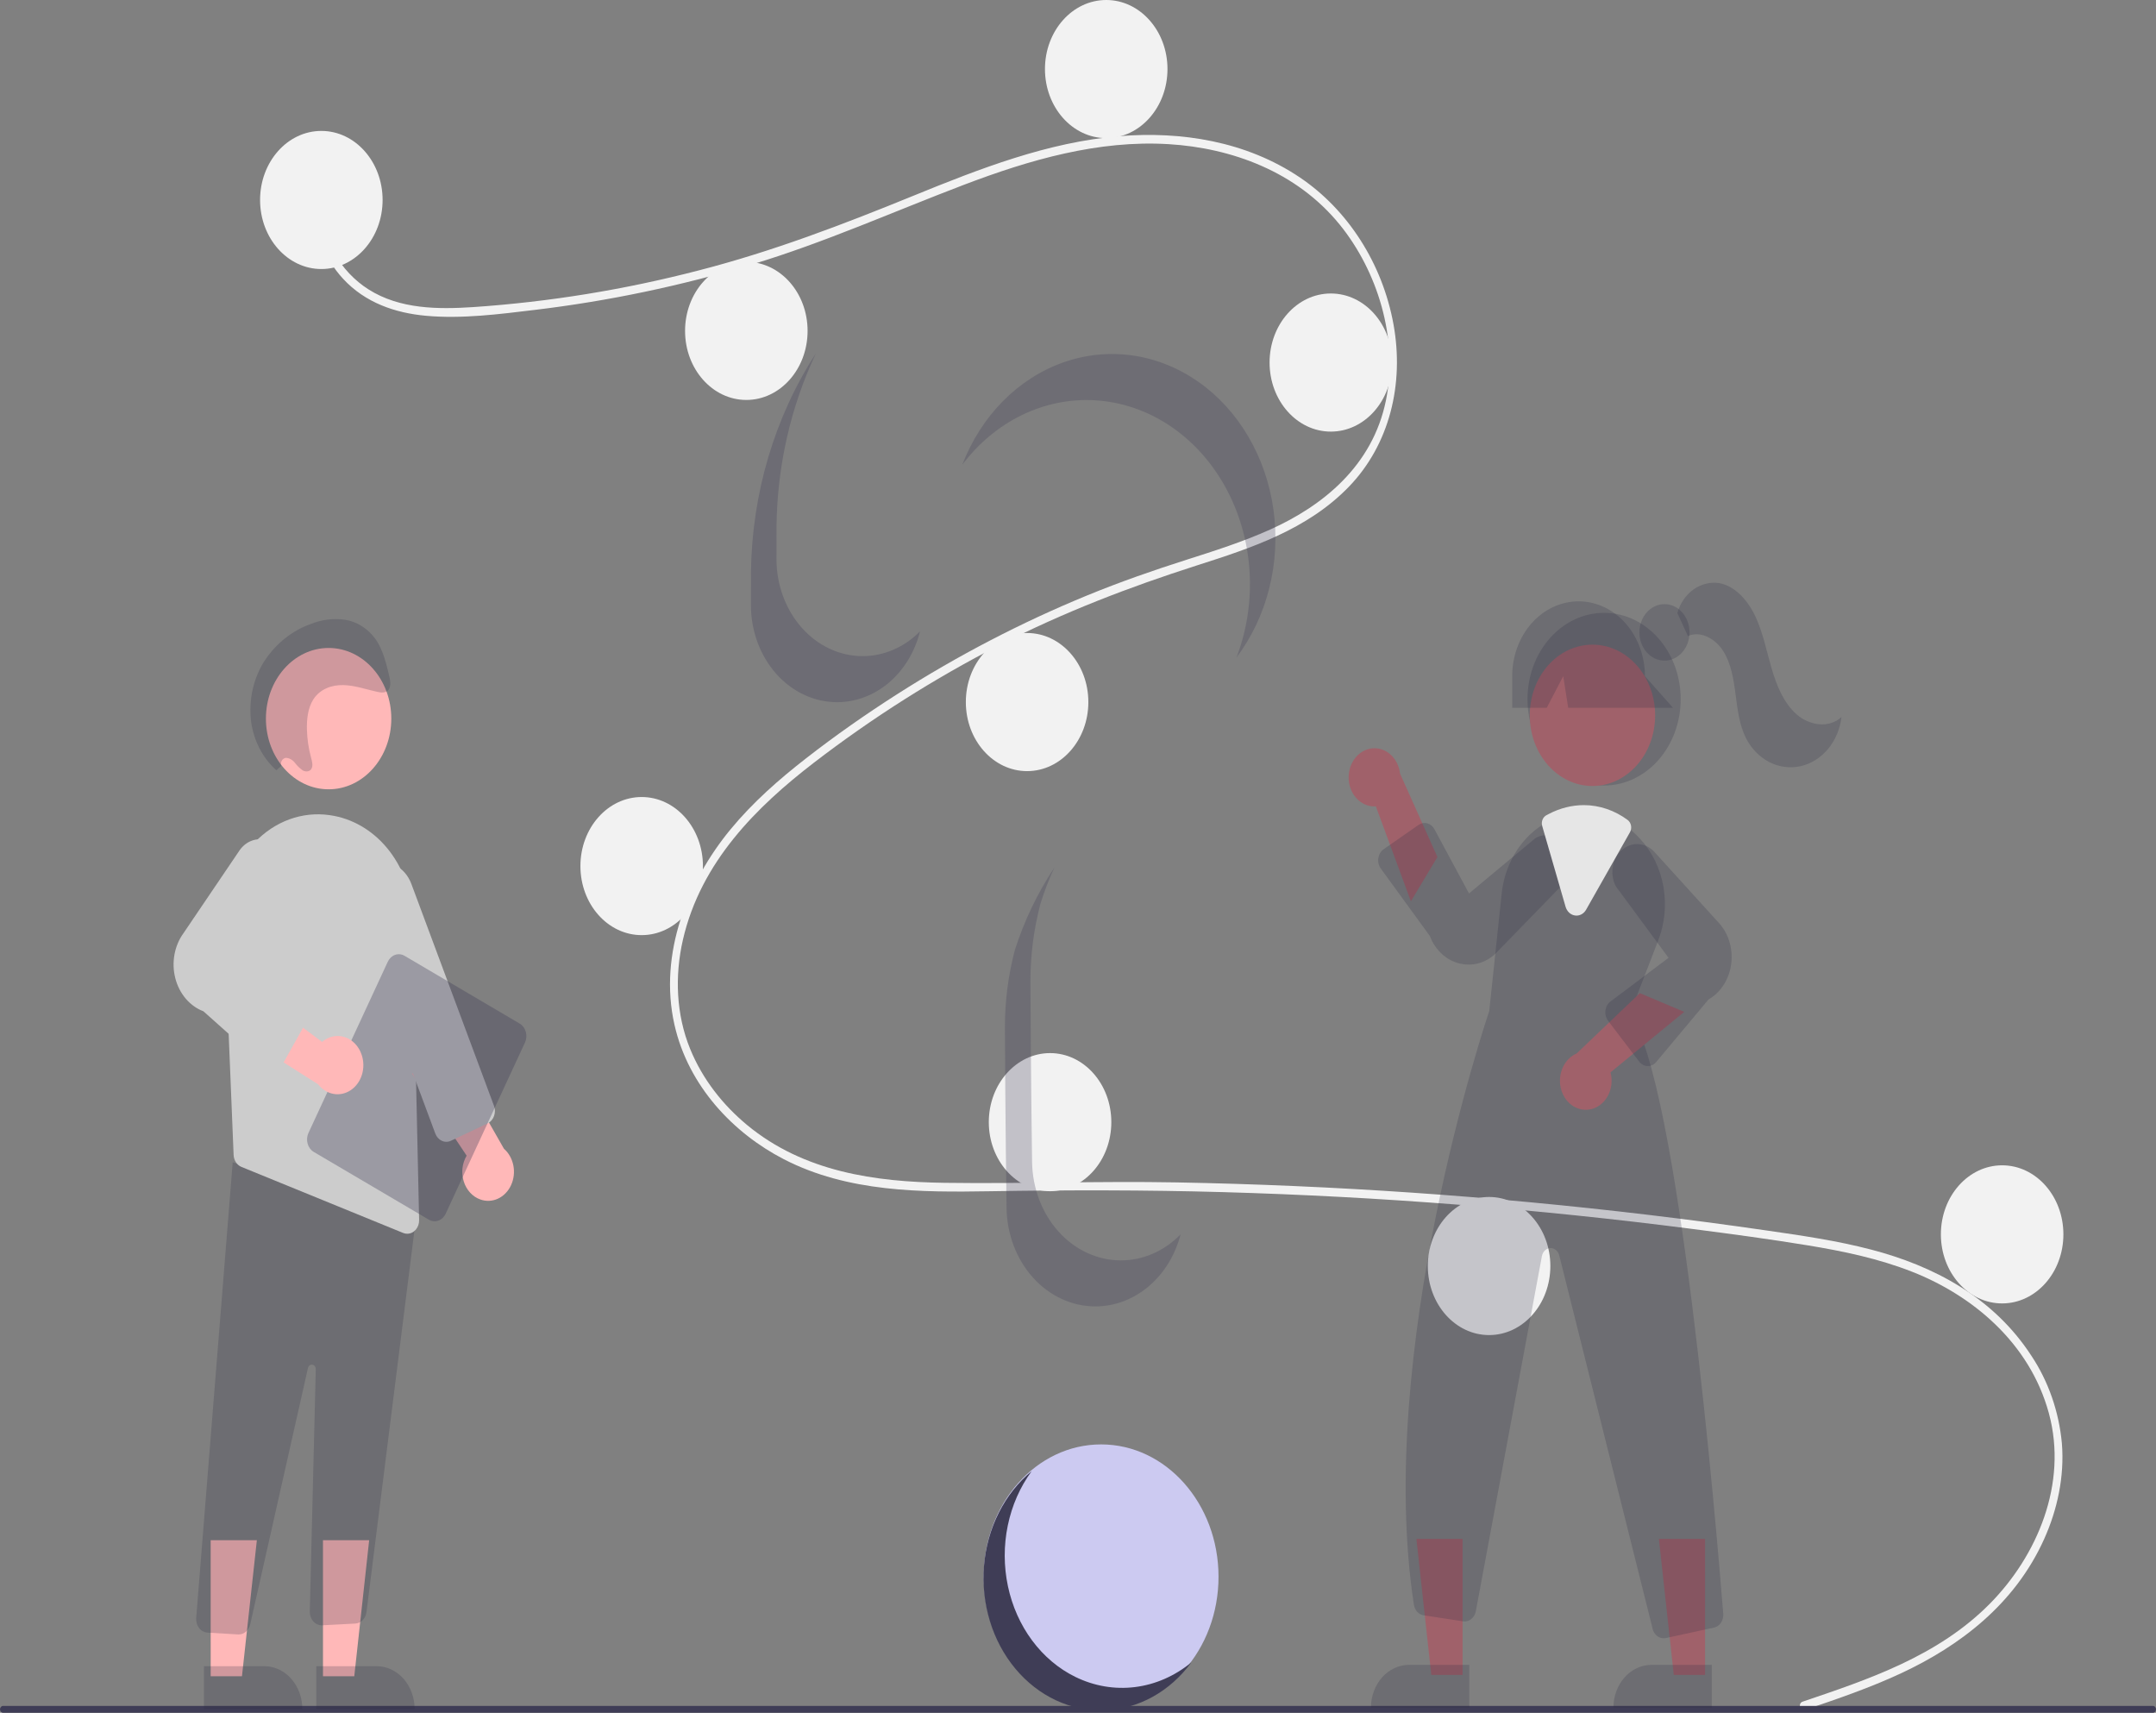 <svg width="175" height="139" viewBox="0 0 175 139" fill="none" xmlns="http://www.w3.org/2000/svg">
<rect x="0" y="0" width="175" height="139" fill="#808080" stroke="none"/>
<g clip-path="url(#clip0_7908_4879)">
<path d="M89.376 138.705C94.64 138.705 98.906 133.896 98.906 127.964C98.906 122.032 94.64 117.222 89.376 117.222C84.113 117.222 79.846 122.032 79.846 127.964C79.846 133.896 84.113 138.705 89.376 138.705Z" fill="#CCCAF1"/>
<path d="M146.31 138.102C151.642 136.297 157.31 134.415 161.539 130.125C165.317 126.291 167.868 120.437 166.303 114.687C164.741 108.95 160.062 105.124 155.231 103.221C152.491 102.141 149.624 101.543 146.759 101.072C143.644 100.561 140.515 100.142 137.388 99.739C124.726 98.107 112.016 97.109 99.258 96.747C92.963 96.569 86.669 96.573 80.373 96.676C74.75 96.768 68.828 96.766 63.612 94.072C59.556 91.978 55.874 88.167 54.744 83.159C53.44 77.379 55.846 71.492 59.298 67.306C61.118 65.099 63.244 63.242 65.438 61.534C67.818 59.681 70.281 57.96 72.797 56.353C77.753 53.19 82.935 50.497 88.287 48.304C90.928 47.222 93.608 46.288 96.311 45.427C98.594 44.7 100.883 43.971 103.089 42.98C107.354 41.065 111.41 37.82 112.494 32.5C113.522 27.458 111.789 21.985 108.751 18.239C105.237 13.906 99.938 12.007 94.858 11.699C89.154 11.354 83.583 12.963 78.222 15.005C72.504 17.183 66.91 19.687 61.072 21.451C55.282 23.198 49.381 24.434 43.421 25.149C40.504 25.499 37.498 25.894 34.563 25.626C32.103 25.401 29.656 24.586 27.843 22.619C26.289 20.931 25.363 18.613 25.681 16.166C25.739 15.722 26.338 15.911 26.28 16.352C25.893 19.331 27.689 22.075 29.903 23.481C32.461 25.106 35.574 25.108 38.422 24.922C44.598 24.502 50.732 23.503 56.761 21.934C62.685 20.41 68.397 18.23 74.103 15.901C79.522 13.689 85.062 11.53 90.851 11.051C95.874 10.636 101.159 11.461 105.535 14.419C109.381 17.02 112.209 21.356 113.11 26.333C113.991 31.195 112.771 36.09 109.505 39.483C106.124 42.997 101.487 44.499 97.166 45.882C91.686 47.637 86.323 49.688 81.132 52.351C75.871 55.043 70.824 58.241 66.049 61.908C61.441 65.458 56.892 69.925 55.434 76.258C54.755 79.208 54.881 82.337 56.017 85.123C57.027 87.601 58.691 89.685 60.629 91.292C65.253 95.127 71.082 95.915 76.668 95.993C82.941 96.081 89.215 95.843 95.491 95.959C108.281 96.195 121.044 97.073 133.782 98.591C136.974 98.972 140.161 99.393 143.345 99.854C146.208 100.268 149.082 100.68 151.897 101.417C156.903 102.726 161.774 105.244 164.885 110.028C166.266 112.102 167.122 114.559 167.361 117.138C167.578 119.829 166.994 122.525 165.914 124.919C163.525 130.217 159.05 133.587 154.297 135.801C151.752 136.987 149.111 137.886 146.476 138.778C146.092 138.908 145.928 138.232 146.31 138.102Z" fill="#F2F2F2"/>
<path d="M26.083 21.833C28.829 21.833 31.055 19.324 31.055 16.229C31.055 13.134 28.829 10.625 26.083 10.625C23.337 10.625 21.11 13.134 21.11 16.229C21.11 19.324 23.337 21.833 26.083 21.833Z" fill="#F2F2F2"/>
<path d="M60.578 32.458C63.324 32.458 65.551 29.949 65.551 26.854C65.551 23.759 63.324 21.25 60.578 21.25C57.832 21.25 55.606 23.759 55.606 26.854C55.606 29.949 57.832 32.458 60.578 32.458Z" fill="#F2F2F2"/>
<path d="M89.791 11.209C92.537 11.209 94.763 8.699 94.763 5.604C94.763 2.509 92.537 0 89.791 0C87.044 0 84.818 2.509 84.818 5.604C84.818 8.699 87.044 11.209 89.791 11.209Z" fill="#F2F2F2"/>
<path d="M108.022 35.027C110.769 35.027 112.995 32.517 112.995 29.422C112.995 26.327 110.769 23.818 108.022 23.818C105.276 23.818 103.05 26.327 103.05 29.422C103.05 32.517 105.276 35.027 108.022 35.027Z" fill="#F2F2F2"/>
<path d="M83.368 62.581C86.114 62.581 88.34 60.072 88.34 56.977C88.34 53.882 86.114 51.372 83.368 51.372C80.622 51.372 78.396 53.882 78.396 56.977C78.396 60.072 80.622 62.581 83.368 62.581Z" fill="#F2F2F2"/>
<path d="M52.084 75.891C54.83 75.891 57.056 73.382 57.056 70.287C57.056 67.192 54.83 64.683 52.084 64.683C49.338 64.683 47.112 67.192 47.112 70.287C47.112 73.382 49.338 75.891 52.084 75.891Z" fill="#F2F2F2"/>
<path d="M85.233 96.674C87.979 96.674 90.205 94.164 90.205 91.069C90.205 87.974 87.979 85.465 85.233 85.465C82.486 85.465 80.26 87.974 80.26 91.069C80.26 94.164 82.486 96.674 85.233 96.674Z" fill="#F2F2F2"/>
<path d="M120.868 108.349C123.614 108.349 125.84 105.84 125.84 102.745C125.84 99.65 123.614 97.141 120.868 97.141C118.121 97.141 115.895 99.65 115.895 102.745C115.895 105.84 118.121 108.349 120.868 108.349Z" fill="#F2F2F2"/>
<path d="M162.511 105.78C165.257 105.78 167.483 103.271 167.483 100.176C167.483 97.081 165.257 94.572 162.511 94.572C159.765 94.572 157.539 97.081 157.539 100.176C157.539 103.271 159.765 105.78 162.511 105.78Z" fill="#F2F2F2"/>
<path d="M174.754 139H0.247C0.182 139 0.119 138.97 0.073 138.918C0.027 138.866 0.001 138.796 0.001 138.722C0.001 138.648 0.027 138.578 0.073 138.526C0.119 138.474 0.182 138.444 0.247 138.444H174.754C174.819 138.444 174.882 138.473 174.928 138.525C174.974 138.578 175 138.648 175 138.722C175 138.796 174.974 138.866 174.928 138.919C174.882 138.971 174.819 139 174.754 139Z" fill="#3F3D56"/>
<path d="M130.202 63.748C133.635 63.748 136.418 60.611 136.418 56.742C136.418 52.873 133.635 49.737 130.202 49.737C126.77 49.737 123.987 52.873 123.987 56.742C123.987 60.611 126.77 63.748 130.202 63.748Z" fill="#2F2E41" fill-opacity="0.23"/>
<path d="M118.717 135.933H116.177L114.969 124.891H118.717L118.717 135.933Z" fill="#A0616A"/>
<path d="M114.362 135.115H119.261V138.592H111.278C111.278 138.135 111.358 137.683 111.513 137.261C111.668 136.84 111.895 136.456 112.181 136.134C112.468 135.811 112.808 135.555 113.182 135.38C113.556 135.205 113.957 135.115 114.362 135.115Z" fill="#2F2E41" fill-opacity="0.23"/>
<path d="M138.399 135.933H135.859L134.651 124.891H138.4L138.399 135.933Z" fill="#A0616A"/>
<path d="M134.044 135.115H138.943V138.592H130.96C130.96 138.135 131.04 137.683 131.195 137.261C131.35 136.84 131.577 136.456 131.864 136.134C132.15 135.811 132.49 135.555 132.864 135.38C133.238 135.205 133.639 135.115 134.044 135.115Z" fill="#2F2E41" fill-opacity="0.23"/>
<path d="M129.258 63.788C132.068 63.788 134.346 61.221 134.346 58.053C134.346 54.886 132.068 52.318 129.258 52.318C126.447 52.318 124.169 54.886 124.169 58.053C124.169 61.221 126.447 63.788 129.258 63.788Z" fill="#A0616A"/>
<path d="M132.291 82.29L134.567 76.394C135.12 75.011 135.279 73.469 135.021 71.98C134.763 70.491 134.101 69.129 133.128 68.081C132.927 67.859 132.715 67.65 132.491 67.458C131.368 66.467 129.983 65.927 128.557 65.924C127.598 65.928 126.651 66.165 125.781 66.62C125.706 66.657 125.634 66.697 125.559 66.736C125.416 66.813 125.275 66.897 125.139 66.984C124.247 67.561 123.488 68.366 122.923 69.335C122.358 70.304 122.002 71.408 121.886 72.56L120.881 82.05C120.628 82.795 111.612 109.695 114.765 130.233C114.799 130.452 114.894 130.653 115.036 130.808C115.178 130.962 115.361 131.061 115.557 131.09L118.753 131.58C118.987 131.616 119.224 131.551 119.416 131.398C119.609 131.245 119.743 131.015 119.791 130.756L125.155 101.938C125.189 101.759 125.274 101.598 125.399 101.48C125.523 101.362 125.679 101.295 125.841 101.289C126.003 101.283 126.163 101.338 126.294 101.446C126.425 101.554 126.52 101.708 126.564 101.884L134.143 132.189C134.197 132.41 134.313 132.604 134.475 132.742C134.636 132.88 134.833 132.955 135.036 132.955C135.096 132.955 135.156 132.949 135.216 132.937L139.121 132.089C139.348 132.041 139.551 131.899 139.69 131.692C139.83 131.484 139.895 131.225 139.873 130.966C139.299 123.753 136.25 87.621 132.291 82.29Z" fill="#2F2E41" fill-opacity="0.23"/>
<path d="M109.482 62.826C109.447 63.167 109.478 63.513 109.574 63.838C109.67 64.164 109.828 64.462 110.038 64.712C110.247 64.961 110.502 65.156 110.785 65.282C111.069 65.408 111.373 65.463 111.677 65.442L114.521 73.146L116.673 69.552L113.642 62.787C113.577 62.213 113.328 61.687 112.942 61.306C112.556 60.926 112.059 60.719 111.547 60.724C111.034 60.729 110.54 60.945 110.16 61.333C109.779 61.72 109.538 62.252 109.482 62.826L109.482 62.826Z" fill="#A0616A"/>
<path d="M128.975 90.048C129.278 90.007 129.569 89.892 129.827 89.711C130.086 89.53 130.306 89.287 130.473 89C130.639 88.712 130.748 88.387 130.791 88.047C130.834 87.707 130.81 87.361 130.721 87.032L136.706 82.12L133.103 80.599L127.972 85.497C127.492 85.702 127.096 86.098 126.858 86.61C126.62 87.121 126.557 87.714 126.68 88.275C126.804 88.836 127.106 89.326 127.529 89.653C127.952 89.98 128.467 90.12 128.975 90.048Z" fill="#A0616A"/>
<path d="M119.22 78.282C118.99 78.282 118.761 78.257 118.536 78.206C117.992 78.09 117.481 77.824 117.05 77.432C116.618 77.041 116.278 76.535 116.061 75.961L112.076 70.484C111.992 70.369 111.93 70.234 111.896 70.089C111.862 69.945 111.855 69.793 111.877 69.645C111.899 69.498 111.948 69.357 112.022 69.233C112.096 69.108 112.193 69.003 112.306 68.924L115.141 66.946C115.246 66.873 115.362 66.824 115.484 66.802C115.606 66.78 115.73 66.785 115.849 66.818C115.969 66.85 116.082 66.909 116.181 66.991C116.281 67.073 116.365 67.176 116.429 67.294L119.238 72.51L124.616 68.029C125.045 67.776 125.539 67.705 126.01 67.829C126.481 67.953 126.896 68.264 127.181 68.705C127.465 69.146 127.599 69.688 127.558 70.231C127.518 70.774 127.305 71.282 126.959 71.663L121.591 77.183C120.96 77.887 120.108 78.283 119.22 78.282Z" fill="#2F2E41" fill-opacity="0.23"/>
<path d="M133.753 86.519C133.746 86.519 133.739 86.519 133.732 86.519C133.601 86.515 133.472 86.481 133.354 86.417C133.236 86.354 133.131 86.264 133.046 86.152L130.525 82.838C130.439 82.725 130.376 82.593 130.338 82.45C130.301 82.307 130.291 82.157 130.309 82.01C130.327 81.863 130.373 81.722 130.443 81.596C130.513 81.47 130.606 81.362 130.716 81.279L135.436 77.733L131.16 71.939C130.911 71.472 130.82 70.919 130.903 70.382C130.986 69.845 131.237 69.36 131.611 69.015C131.986 68.669 132.457 68.487 132.941 68.502C133.424 68.517 133.887 68.727 134.244 69.094L139.441 74.818C139.85 75.239 140.162 75.766 140.351 76.353C140.539 76.94 140.599 77.57 140.524 78.189C140.449 78.807 140.242 79.396 139.921 79.905C139.6 80.414 139.174 80.827 138.679 81.109L134.432 86.189C134.345 86.293 134.24 86.376 134.123 86.433C134.006 86.489 133.881 86.519 133.753 86.519Z" fill="#2F2E41" fill-opacity="0.23"/>
<path d="M127.964 74.306C127.923 74.306 127.883 74.303 127.843 74.298C127.667 74.274 127.501 74.193 127.365 74.066C127.229 73.939 127.128 73.771 127.074 73.581L125.18 67.036C125.132 66.871 125.14 66.691 125.2 66.531C125.261 66.371 125.371 66.242 125.51 66.166L125.572 66.134C125.627 66.104 125.683 66.074 125.739 66.046C126.622 65.584 127.584 65.343 128.557 65.34C129.821 65.343 131.057 65.761 132.113 66.544C132.254 66.65 132.353 66.815 132.388 67.002C132.423 67.19 132.391 67.385 132.299 67.547L128.746 73.821C128.663 73.97 128.547 74.093 128.411 74.177C128.274 74.262 128.12 74.307 127.964 74.306Z" fill="#E6E6E6"/>
<path d="M135.103 53.615C136.226 53.615 137.136 52.589 137.136 51.322C137.136 50.056 136.226 49.03 135.103 49.03C133.979 49.03 133.069 50.056 133.069 51.322C133.069 52.589 133.979 53.615 135.103 53.615Z" fill="#2F2E41" fill-opacity="0.23"/>
<path d="M128.13 48.803C126.702 48.803 125.332 49.442 124.321 50.581C123.311 51.719 122.744 53.264 122.744 54.874V57.443H125.547L126.887 54.874L127.289 57.443H135.796L133.517 54.874C133.517 53.264 132.949 51.719 131.939 50.581C130.929 49.442 129.559 48.803 128.13 48.803Z" fill="#2F2E41" fill-opacity="0.23"/>
<path d="M136.148 49.752C136.373 48.96 136.838 48.282 137.463 47.838C138.087 47.394 138.831 47.212 139.562 47.325C140.858 47.569 141.883 48.743 142.494 50.055C143.104 51.366 143.386 52.834 143.797 54.241C144.207 55.648 144.789 57.063 145.826 57.974C146.862 58.884 148.452 59.131 149.47 58.194C149.354 59.171 148.968 60.081 148.367 60.797C147.767 61.513 146.982 61.998 146.123 62.184C145.265 62.369 144.376 62.245 143.583 61.831C142.791 61.416 142.134 60.73 141.705 59.871C141.168 58.794 141.03 57.532 140.87 56.31C140.711 55.088 140.504 53.823 139.863 52.821C139.222 51.819 138.022 51.165 137.003 51.621L136.148 49.752Z" fill="#2F2E41" fill-opacity="0.23"/>
<path d="M70.016 53.249C68.162 53.249 66.384 52.419 65.073 50.941C63.762 49.463 63.025 47.459 63.025 45.369C63.025 43.944 63.026 42.854 63.028 42.699C63.087 37.818 64.177 33.022 66.21 28.71C62.871 33.862 61.035 40.056 60.956 46.436C60.954 46.591 60.953 47.68 60.953 49.106C60.953 51.195 61.69 53.2 63.001 54.677C64.312 56.155 66.09 56.985 67.944 56.986C69.468 56.985 70.95 56.424 72.165 55.388C73.379 54.351 74.261 52.896 74.675 51.243C73.395 52.537 71.736 53.252 70.016 53.249Z" fill="#3F3D56" fill-opacity="0.29"/>
<path d="M88.829 32.484C90.973 32.599 93.059 33.299 94.91 34.523C96.761 35.748 98.32 37.461 99.454 39.514C100.588 41.567 101.263 43.9 101.421 46.312C101.579 48.724 101.215 51.144 100.361 53.362C101.597 51.727 102.505 49.81 103.024 47.742C103.543 45.675 103.66 43.506 103.368 41.383C103.075 39.26 102.38 37.233 101.33 35.44C100.28 33.647 98.899 32.13 97.281 30.994C95.663 29.857 93.847 29.126 91.957 28.852C90.066 28.578 88.145 28.767 86.325 29.405C84.505 30.044 82.829 31.117 81.41 32.552C79.991 33.987 78.864 35.75 78.104 37.721C79.417 35.98 81.066 34.603 82.926 33.695C84.785 32.787 86.805 32.373 88.829 32.484Z" fill="#3F3D56" fill-opacity="0.27"/>
<path d="M90.98 102.287C89.088 102.287 87.273 101.45 85.924 99.955C84.576 98.46 83.803 96.427 83.772 94.295C83.684 88.118 83.639 80.506 83.639 79.636C83.638 77.52 83.908 75.415 84.442 73.386L84.439 73.385C84.754 72.366 85.134 71.375 85.577 70.419C84.218 72.461 83.136 74.72 82.367 77.121L82.37 77.122C81.836 79.151 81.566 81.256 81.567 83.372C81.567 84.242 81.613 91.854 81.7 98.032C81.731 100.163 82.504 102.196 83.852 103.691C85.201 105.186 87.017 106.023 88.908 106.023C90.468 106.023 91.985 105.452 93.233 104.398C94.481 103.343 95.391 101.861 95.828 100.174C94.503 101.536 92.773 102.29 90.98 102.287Z" fill="#3F3D56" fill-opacity="0.27"/>
<path d="M26.217 136.04L28.756 136.04L29.965 124.997L26.216 124.998L26.217 136.04Z" fill="#FFB8B8"/>
<path d="M33.655 138.698L25.672 138.698L25.672 135.222L30.571 135.222C31.389 135.222 32.173 135.588 32.752 136.24C33.33 136.892 33.655 137.776 33.655 138.698L33.655 138.698Z" fill="#2F2E41" fill-opacity="0.23"/>
<path d="M17.101 136.04L19.64 136.04L20.849 124.997L17.1 124.998L17.101 136.04Z" fill="#FFB8B8"/>
<path d="M24.539 138.698L16.556 138.698L16.556 135.222L21.455 135.222C22.273 135.222 23.057 135.588 23.636 136.24C24.214 136.892 24.539 137.776 24.539 138.698L24.539 138.698Z" fill="#2F2E41" fill-opacity="0.23"/>
<path d="M19.32 132.644L16.84 132.497C16.712 132.489 16.586 132.453 16.471 132.391C16.355 132.328 16.252 132.24 16.167 132.132C16.082 132.024 16.017 131.899 15.975 131.762C15.933 131.626 15.916 131.481 15.924 131.337L18.889 94.333L32.545 98.487L33.861 98.082L29.746 130.84C29.711 131.086 29.603 131.312 29.439 131.48C29.274 131.647 29.064 131.746 28.843 131.761L26.169 131.902C26.035 131.91 25.901 131.887 25.776 131.834C25.65 131.781 25.536 131.7 25.44 131.594C25.344 131.489 25.268 131.363 25.218 131.223C25.168 131.083 25.143 130.933 25.147 130.782L25.632 111.121C25.634 111.03 25.606 110.941 25.553 110.873C25.5 110.804 25.427 110.76 25.346 110.749C25.266 110.739 25.186 110.762 25.12 110.816C25.055 110.869 25.009 110.948 24.993 111.037L20.32 131.776C20.276 132.022 20.157 132.243 19.984 132.401C19.812 132.56 19.596 132.646 19.373 132.646C19.356 132.646 19.338 132.645 19.32 132.644Z" fill="#2F2E41" fill-opacity="0.23"/>
<path d="M26.673 64.057C29.483 64.057 31.761 61.489 31.761 58.321C31.761 55.154 29.483 52.586 26.673 52.586C23.863 52.586 21.584 55.154 21.584 58.321C21.584 61.489 23.863 64.057 26.673 64.057Z" fill="#FFB8B8"/>
<path d="M18.201 75.171L18.76 88.777L18.962 93.727C18.97 93.943 19.035 94.151 19.149 94.325C19.262 94.498 19.419 94.63 19.599 94.702L32.721 100.06C32.827 100.104 32.94 100.127 33.053 100.125C33.182 100.126 33.31 100.097 33.429 100.041C33.548 99.985 33.656 99.902 33.746 99.798C33.837 99.693 33.907 99.57 33.954 99.434C34.001 99.298 34.023 99.153 34.019 99.007L33.481 74.543C33.446 72.536 32.79 70.606 31.627 69.085C30.465 67.564 28.867 66.548 27.111 66.212C26.985 66.19 26.855 66.168 26.726 66.149C25.637 65.997 24.532 66.115 23.488 66.496C22.444 66.877 21.487 67.511 20.684 68.354C19.852 69.216 19.199 70.273 18.77 71.451C18.34 72.629 18.146 73.899 18.201 75.171L18.201 75.171Z" fill="#CCCCCC"/>
<path d="M38.99 97.345C38.679 97.237 38.396 97.048 38.162 96.794C37.928 96.54 37.749 96.228 37.642 95.882C37.533 95.537 37.498 95.168 37.539 94.804C37.581 94.441 37.696 94.093 37.877 93.79L33.428 87.12L37.268 86.853L40.905 93.227C41.294 93.566 41.565 94.049 41.67 94.591C41.775 95.133 41.707 95.699 41.479 96.19C41.25 96.682 40.876 97.067 40.421 97.278C39.965 97.489 39.459 97.513 38.99 97.345H38.99Z" fill="#FFB8B8"/>
<path d="M35.861 92.583C35.743 92.529 35.636 92.449 35.545 92.348C35.455 92.247 35.383 92.127 35.334 91.995L28.631 73.992C28.499 73.64 28.43 73.261 28.428 72.879C28.427 72.497 28.492 72.118 28.62 71.764C28.748 71.41 28.937 71.088 29.176 70.816C29.415 70.544 29.698 70.328 30.011 70.18C30.324 70.032 30.66 69.955 30.999 69.953C31.338 69.952 31.674 70.025 31.988 70.17C32.303 70.315 32.588 70.528 32.829 70.797C33.07 71.067 33.261 71.387 33.392 71.74L40.096 89.742C40.195 90.009 40.197 90.309 40.099 90.577C40.002 90.845 39.815 91.058 39.578 91.171L36.602 92.579C36.485 92.635 36.359 92.664 36.232 92.664C36.105 92.665 35.978 92.637 35.861 92.583L35.861 92.583Z" fill="#CCCCCC"/>
<path d="M25.037 91.948L31.476 78.052C31.6 77.784 31.813 77.584 32.068 77.493C32.324 77.403 32.6 77.43 32.838 77.57L42.184 83.071C42.421 83.211 42.599 83.452 42.679 83.739C42.76 84.027 42.735 84.339 42.612 84.607L36.173 98.503C36.048 98.77 35.835 98.971 35.58 99.061C35.325 99.151 35.048 99.124 34.81 98.984L25.464 93.483C25.227 93.343 25.049 93.103 24.969 92.815C24.889 92.527 24.913 92.215 25.037 91.948Z" fill="#3F3D56" fill-opacity="0.35"/>
<path d="M29.355 85.599C29.241 85.256 29.057 84.948 28.818 84.7C28.579 84.451 28.292 84.269 27.98 84.168C27.667 84.067 27.338 84.049 27.019 84.117C26.7 84.185 26.399 84.335 26.14 84.557L19.971 79.945L19.96 84.281L25.82 87.996C26.144 88.414 26.588 88.691 27.074 88.777C27.56 88.863 28.058 88.753 28.479 88.467C28.901 88.181 29.22 87.737 29.38 87.213C29.54 86.688 29.531 86.117 29.355 85.599Z" fill="#FFB8B8"/>
<path d="M21.555 86.574L16.513 82.073C15.967 81.866 15.474 81.513 15.076 81.045C14.678 80.577 14.387 80.007 14.228 79.383C14.068 78.76 14.046 78.103 14.161 77.468C14.277 76.832 14.527 76.238 14.892 75.736L19.47 68.974C19.788 68.536 20.235 68.241 20.73 68.144C21.225 68.047 21.735 68.154 22.165 68.446C22.596 68.737 22.919 69.193 23.076 69.731C23.233 70.269 23.212 70.853 23.019 71.375L19.396 78.054L24.72 80.899C24.843 80.966 24.953 81.061 25.042 81.178C25.131 81.296 25.197 81.433 25.235 81.582C25.273 81.73 25.283 81.886 25.264 82.038C25.244 82.191 25.197 82.338 25.123 82.469L22.975 86.301C22.902 86.431 22.806 86.541 22.693 86.626C22.58 86.711 22.452 86.769 22.319 86.794C22.313 86.795 22.308 86.796 22.302 86.797C22.171 86.82 22.037 86.811 21.908 86.773C21.779 86.735 21.659 86.667 21.555 86.574Z" fill="#CCCCCC"/>
<path d="M22.828 62.162C22.806 62.09 22.799 62.013 22.807 61.938C22.816 61.862 22.84 61.79 22.877 61.726C22.914 61.663 22.963 61.61 23.022 61.571C23.08 61.532 23.145 61.509 23.212 61.504C23.35 61.512 23.485 61.552 23.609 61.621C23.733 61.689 23.843 61.786 23.932 61.904C24.117 62.143 24.331 62.351 24.569 62.52C24.815 62.66 25.149 62.64 25.289 62.373C25.421 62.123 25.331 61.787 25.251 61.496C25.048 60.757 24.934 59.989 24.913 59.215C24.89 58.351 24.998 57.449 25.423 56.775C25.97 55.906 26.95 55.575 27.877 55.599C28.804 55.623 29.716 55.946 30.634 56.15C30.951 56.22 31.323 56.256 31.535 55.979C31.761 55.685 31.678 55.208 31.582 54.811C31.333 53.779 31.069 52.713 30.491 51.88C29.866 51.014 28.973 50.447 27.992 50.294C27.051 50.163 26.095 50.285 25.203 50.651C23.751 51.167 22.473 52.17 21.54 53.528C20.578 54.971 20.163 56.784 20.384 58.571C20.601 60.128 21.332 61.535 22.432 62.507L22.828 62.162Z" fill="#2F2E41" fill-opacity="0.23"/>
<path d="M87.276 136.086C85.922 135.421 84.724 134.411 83.776 133.135C82.828 131.859 82.156 130.352 81.813 128.733C81.47 127.114 81.465 125.428 81.8 123.807C82.134 122.186 82.798 120.674 83.74 119.392C82.648 120.29 81.739 121.44 81.072 122.764C80.404 124.089 79.995 125.558 79.87 127.075C79.745 128.592 79.908 130.121 80.348 131.561C80.787 133.002 81.494 134.32 82.42 135.429C83.347 136.538 84.472 137.412 85.721 137.994C86.97 138.576 88.314 138.851 89.665 138.802C91.016 138.753 92.342 138.381 93.555 137.71C94.768 137.04 95.841 136.086 96.703 134.912C95.359 136.019 93.782 136.709 92.128 136.915C90.474 137.121 88.801 136.835 87.276 136.086Z" fill="#3F3D56"/>
</g>
<defs>
<clipPath id="clip0_7908_4879">
<rect width="175" height="139" fill="white"/>
</clipPath>
</defs>
</svg>
